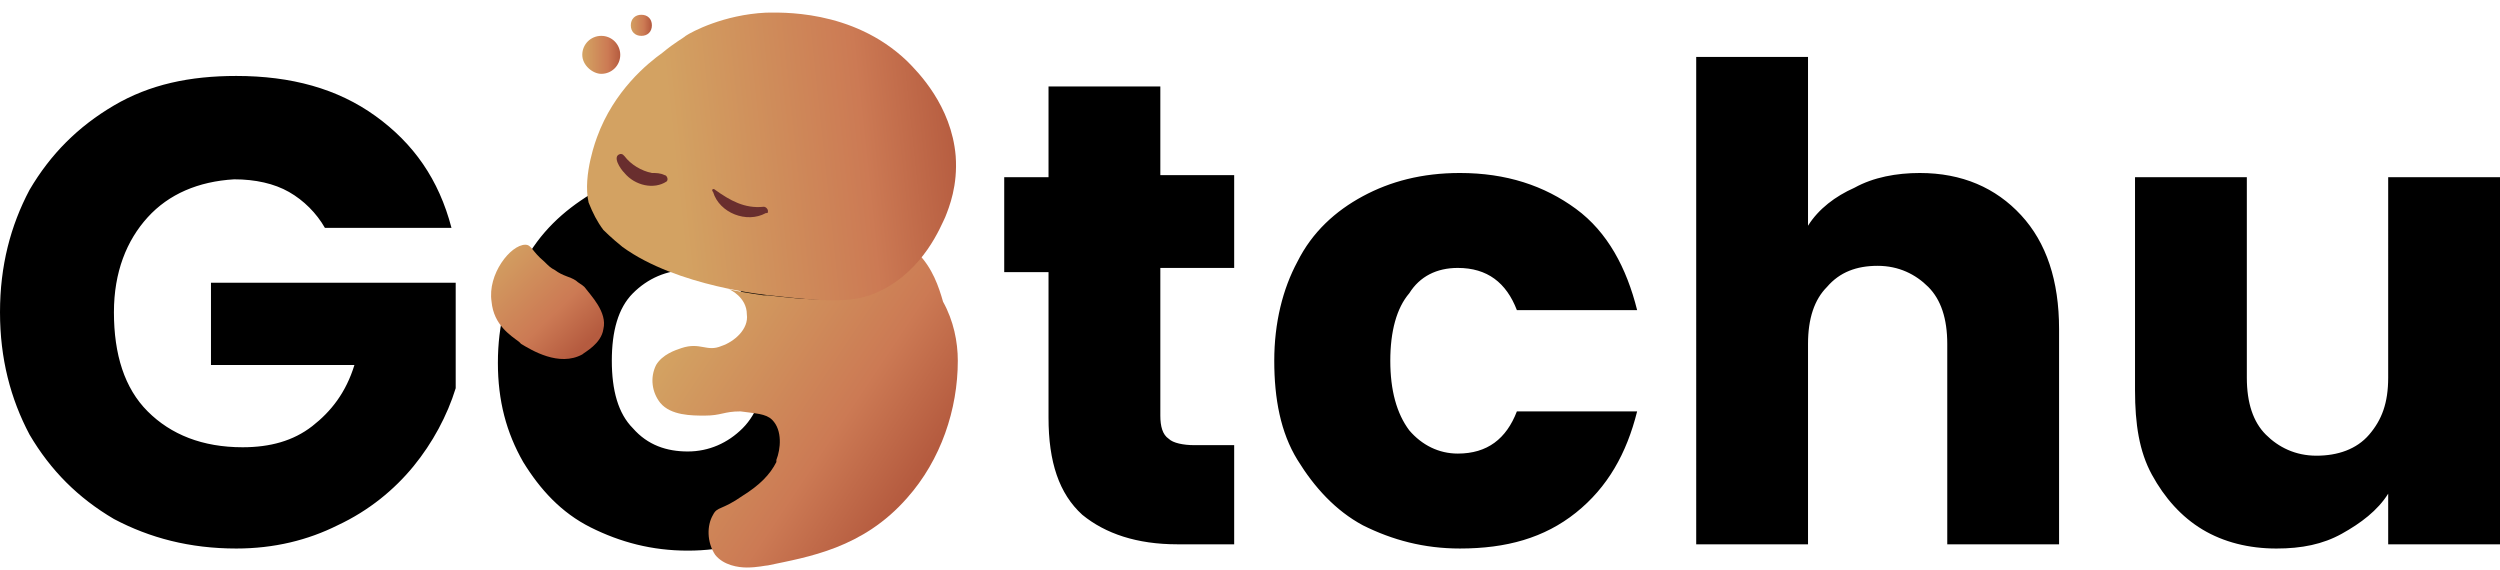 <?xml version="1.0" encoding="utf-8"?>
<!-- Generator: Adobe Illustrator 27.3.1, SVG Export Plug-In . SVG Version: 6.00 Build 0)  -->
<svg version="1.1" id="Layer_1" xmlns="http://www.w3.org/2000/svg" xmlns:xlink="http://www.w3.org/1999/xlink" x="0px" y="0px"
	 viewBox="0 0 118.5 27" style="enable-background:new 0 0 118.5 27;" xml:space="preserve">
<style type="text/css">
	.st0{fill:url(#SVGID_1_);}
	.st1{fill:url(#SVGID_00000015319564022232403680000006045615187584001185_);}
	.st2{fill:url(#SVGID_00000078007643181550564050000001925042043335815307_);}
	.st3{fill:#692E2E;}
	.st4{fill:url(#SVGID_00000130637619362550492780000012144429254842978494_);}
	.st5{fill:url(#SVGID_00000064346444647967204010000009643683553942728373_);}
</style>
<path d="M15.4,10.8c-0.4-0.7-1-1.3-1.7-1.7c-0.7-0.4-1.6-0.6-2.6-0.6C9.4,8.6,8,9.2,7,10.3c-1,1.1-1.6,2.6-1.6,4.5
	c0,2,0.5,3.6,1.6,4.7c1.1,1.1,2.6,1.7,4.5,1.7c1.3,0,2.4-0.3,3.3-1c0.9-0.7,1.6-1.6,2-2.9h-6.8v-3.9h11.6v5c-0.4,1.3-1.1,2.6-2,3.7
	c-0.9,1.1-2.1,2.1-3.6,2.8C14.6,25.6,13,26,11.2,26c-2.2,0-4.1-0.5-5.8-1.4c-1.7-1-3-2.3-4-4C0.5,18.9,0,17,0,14.8S0.5,10.7,1.4,9
	c1-1.7,2.3-3,4-4c1.7-1,3.6-1.4,5.8-1.4c2.6,0,4.8,0.6,6.6,1.9c1.8,1.3,3,3,3.6,5.3H15.4z M32.6,26.1c-1.7,0-3.2-0.4-4.6-1.1
	c-1.4-0.7-2.4-1.8-3.2-3.1c-0.8-1.4-1.2-2.9-1.2-4.7c0-1.8,0.4-3.4,1.2-4.7C25.6,11,26.7,10,28,9.2c1.4-0.7,2.9-1.1,4.6-1.1
	c1.7,0,3.2,0.4,4.6,1.1c1.4,0.7,2.5,1.8,3.2,3.2c0.8,1.4,1.2,2.9,1.2,4.7c0,1.8-0.4,3.4-1.2,4.7c-0.8,1.4-1.9,2.4-3.3,3.1
	C35.8,25.7,34.3,26.1,32.6,26.1z M32.6,21.4c1,0,1.9-0.4,2.6-1.1c0.7-0.7,1.1-1.8,1.1-3.2c0-1.4-0.4-2.5-1.1-3.2
	c-0.7-0.7-1.5-1.1-2.6-1.1c-1,0-1.9,0.4-2.6,1.1c-0.7,0.7-1,1.8-1,3.2c0,1.4,0.3,2.5,1,3.2C30.7,21.1,31.6,21.4,32.6,21.4z
	 M58.5,21.3v4.5h-2.7c-1.9,0-3.4-0.5-4.5-1.4c-1.1-1-1.6-2.5-1.6-4.6v-6.9h-2.1V8.4h2.1V4.1h5.3v4.2h3.5v4.4h-3.5v7
	c0,0.5,0.1,0.9,0.4,1.1c0.2,0.2,0.7,0.3,1.2,0.3H58.5z M60.4,17.1c0-1.8,0.4-3.4,1.1-4.7c0.7-1.4,1.8-2.4,3.1-3.1
	c1.3-0.7,2.8-1.1,4.6-1.1c2.2,0,4,0.6,5.5,1.7c1.5,1.1,2.4,2.8,2.9,4.8h-5.7c-0.5-1.3-1.4-2-2.8-2c-1,0-1.8,0.4-2.3,1.2
	c-0.6,0.7-0.9,1.8-0.9,3.2c0,1.4,0.3,2.5,0.9,3.3c0.6,0.7,1.4,1.1,2.3,1.1c1.4,0,2.3-0.7,2.8-2h5.7c-0.5,2-1.4,3.6-2.9,4.8
	c-1.5,1.2-3.3,1.7-5.5,1.7c-1.7,0-3.2-0.4-4.6-1.1c-1.3-0.7-2.3-1.8-3.1-3.1C60.7,20.5,60.4,18.9,60.4,17.1z M91,8.2
	c2,0,3.6,0.7,4.8,2c1.2,1.3,1.8,3.1,1.8,5.4v10.2h-5.3v-9.5c0-1.2-0.3-2.1-0.9-2.7c-0.6-0.6-1.4-1-2.4-1c-1,0-1.8,0.3-2.4,1
	c-0.6,0.6-0.9,1.5-0.9,2.7v9.5h-5.3V2.7h5.3v8c0.5-0.8,1.3-1.4,2.2-1.8C88.8,8.4,89.9,8.2,91,8.2z M118.5,8.4v17.4h-5.3v-2.4
	c-0.5,0.8-1.3,1.4-2.2,1.9c-0.9,0.5-1.9,0.7-3.1,0.7c-1.3,0-2.5-0.3-3.5-0.9c-1-0.6-1.8-1.5-2.4-2.6c-0.6-1.1-0.8-2.4-0.8-4V8.4h5.3
	v9.5c0,1.2,0.3,2.1,0.9,2.7c0.6,0.6,1.4,1,2.4,1c1,0,1.9-0.3,2.5-1s0.9-1.5,0.9-2.7V8.4H118.5z"/>
<linearGradient id="SVGID_1_" gradientUnits="userSpaceOnUse" x1="23.277" y1="20.299" x2="27.566" y2="15.829" gradientTransform="matrix(1 0 0 -1 0 32.329)">
	<stop  offset="0" style="stop-color:#D3A262"/>
	<stop  offset="0.66" style="stop-color:#CC7A54"/>
	<stop  offset="1" style="stop-color:#B55B3F"/>
</linearGradient>
<path class="st0" d="M28.6,15.6c-0.1,0.7-0.9,1.1-1,1.2c-1.1,0.6-2.4-0.2-2.9-0.5c0,0-0.1-0.1-0.1-0.1c-0.4-0.3-1.2-0.8-1.3-1.9
	c-0.2-1.3,0.9-2.7,1.6-2.7c0,0,0,0,0,0c0.3,0,0.3,0.3,0.9,0.8c0.2,0.2,0.3,0.3,0.5,0.4c0.4,0.3,0.7,0.3,1,0.5
	c0.1,0.1,0.3,0.2,0.4,0.3C28,14,28.8,14.8,28.6,15.6L28.6,15.6z"/>
<linearGradient id="SVGID_00000115491136466349026480000008875627234529021872_" gradientUnits="userSpaceOnUse" x1="32.68" y1="17.142" x2="43.554" y2="9.891" gradientTransform="matrix(1 0 0 -1 0 32.329)">
	<stop  offset="0" style="stop-color:#D3A262"/>
	<stop  offset="0.66" style="stop-color:#CC7A54"/>
	<stop  offset="1" style="stop-color:#B55B3F"/>
</linearGradient>
<path style="fill:url(#SVGID_00000115491136466349026480000008875627234529021872_);" d="M45.4,17.1c0,2.3-0.8,4.7-2.4,6.5
	c-2.1,2.4-4.7,2.8-6.6,3.2c-0.1,0-0.5,0.1-1,0.1c-0.4,0-1.1-0.1-1.5-0.6c-0.4-0.6-0.4-1.4-0.1-1.9c0.2-0.4,0.4-0.2,1.4-0.9
	c0.8-0.5,1.3-1,1.6-1.6c0,0,0-0.1,0-0.1c0.2-0.5,0.3-1.4-0.2-1.9c-0.3-0.3-0.8-0.3-1.5-0.4c-0.8,0-0.9,0.2-1.7,0.2
	c-0.6,0-1.6,0-2.1-0.6c-0.4-0.5-0.5-1.2-0.2-1.8c0.3-0.5,0.9-0.7,1.2-0.8c0.9-0.3,1.2,0.2,1.9-0.1c0.6-0.2,1.3-0.8,1.2-1.5
	c0-0.8-0.8-1.2-0.9-1.2c0.4,0.1,1,0.2,1.7,0.3c0,0,0.1,0,0.2,0c1.8,0.2,3.3,0.4,4.8-0.3c0.1-0.1,0.3-0.1,0.4-0.2
	c0.7-0.4,1.3-0.9,1.9-1.5c0.7,0.7,1,1.6,1.2,2.3C45.2,15.2,45.4,16.2,45.4,17.1L45.4,17.1z"/>
<linearGradient id="SVGID_00000124873121050080777850000008856452979974264963_" gradientUnits="userSpaceOnUse" x1="32.01" y1="24.23" x2="45.603" y2="25.68" gradientTransform="matrix(1 0 0 -1 0 32.329)">
	<stop  offset="0" style="stop-color:#D3A262"/>
	<stop  offset="0.66" style="stop-color:#CC7A54"/>
	<stop  offset="1" style="stop-color:#B55B3F"/>
</linearGradient>
<path style="fill:url(#SVGID_00000124873121050080777850000008856452979974264963_);" d="M44.8,10.3c-0.2,0.4-1,2.5-3.1,3.5
	c-1.2,0.6-2.6,0.5-5.2,0.2c0,0-4.4-0.4-7-2.3c-0.5-0.4-0.9-0.8-0.9-0.8c-0.3-0.4-0.5-0.8-0.7-1.3c-0.3-1.3,0.4-3.1,0.4-3.1
	c0.8-2.2,2.4-3.5,3.1-4c0.6-0.5,1-0.7,1.1-0.8c0.3-0.2,1.8-1,3.8-1.1c0.6,0,4.1-0.2,6.7,2.3c0.5,0.5,2.1,2.1,2.3,4.5
	C45.4,8.8,45,9.8,44.8,10.3L44.8,10.3z"/>
<path class="st3" d="M33.9,9c0.7,0.5,1.4,0.9,2.3,0.8c0.1,0,0.2,0.1,0.2,0.2c0,0.1,0,0.1-0.1,0.1c-0.9,0.5-2.2,0-2.5-1
	C33.7,9,33.8,8.9,33.9,9L33.9,9z"/>
<path class="st3" d="M29.6,7.4c0.3,0.4,0.8,0.7,1.3,0.8c0.2,0,0.4,0,0.6,0.1c0.1,0,0.2,0.2,0.1,0.3c-0.6,0.4-1.5,0.2-2-0.4
	C29.4,8,29,7.4,29.4,7.3C29.5,7.3,29.5,7.3,29.6,7.4L29.6,7.4z"/>
<linearGradient id="SVGID_00000082340838197678564620000014840087845177534910_" gradientUnits="userSpaceOnUse" x1="27.684" y1="29.73" x2="29.405" y2="29.73" gradientTransform="matrix(1 0 0 -1 0 32.329)">
	<stop  offset="0" style="stop-color:#D3A262"/>
	<stop  offset="0.66" style="stop-color:#CC7A54"/>
	<stop  offset="1" style="stop-color:#B55B3F"/>
</linearGradient>
<path style="fill:url(#SVGID_00000082340838197678564620000014840087845177534910_);" d="M28.5,3.5c0.5,0,0.9-0.4,0.9-0.9
	S29,1.7,28.5,1.7c-0.5,0-0.9,0.4-0.9,0.9S28.1,3.5,28.5,3.5z"/>
<linearGradient id="SVGID_00000066510008144353691020000012552773841588067485_" gradientUnits="userSpaceOnUse" x1="29.857" y1="31.135" x2="30.855" y2="31.135" gradientTransform="matrix(1 0 0 -1 0 32.329)">
	<stop  offset="0" style="stop-color:#D3A262"/>
	<stop  offset="0.66" style="stop-color:#CC7A54"/>
	<stop  offset="1" style="stop-color:#B55B3F"/>
</linearGradient>
<path style="fill:url(#SVGID_00000066510008144353691020000012552773841588067485_);" d="M30.9,1.2c0,0.3-0.2,0.5-0.5,0.5
	s-0.5-0.2-0.5-0.5c0-0.3,0.2-0.5,0.5-0.5S30.9,0.9,30.9,1.2z"/>
</svg>
